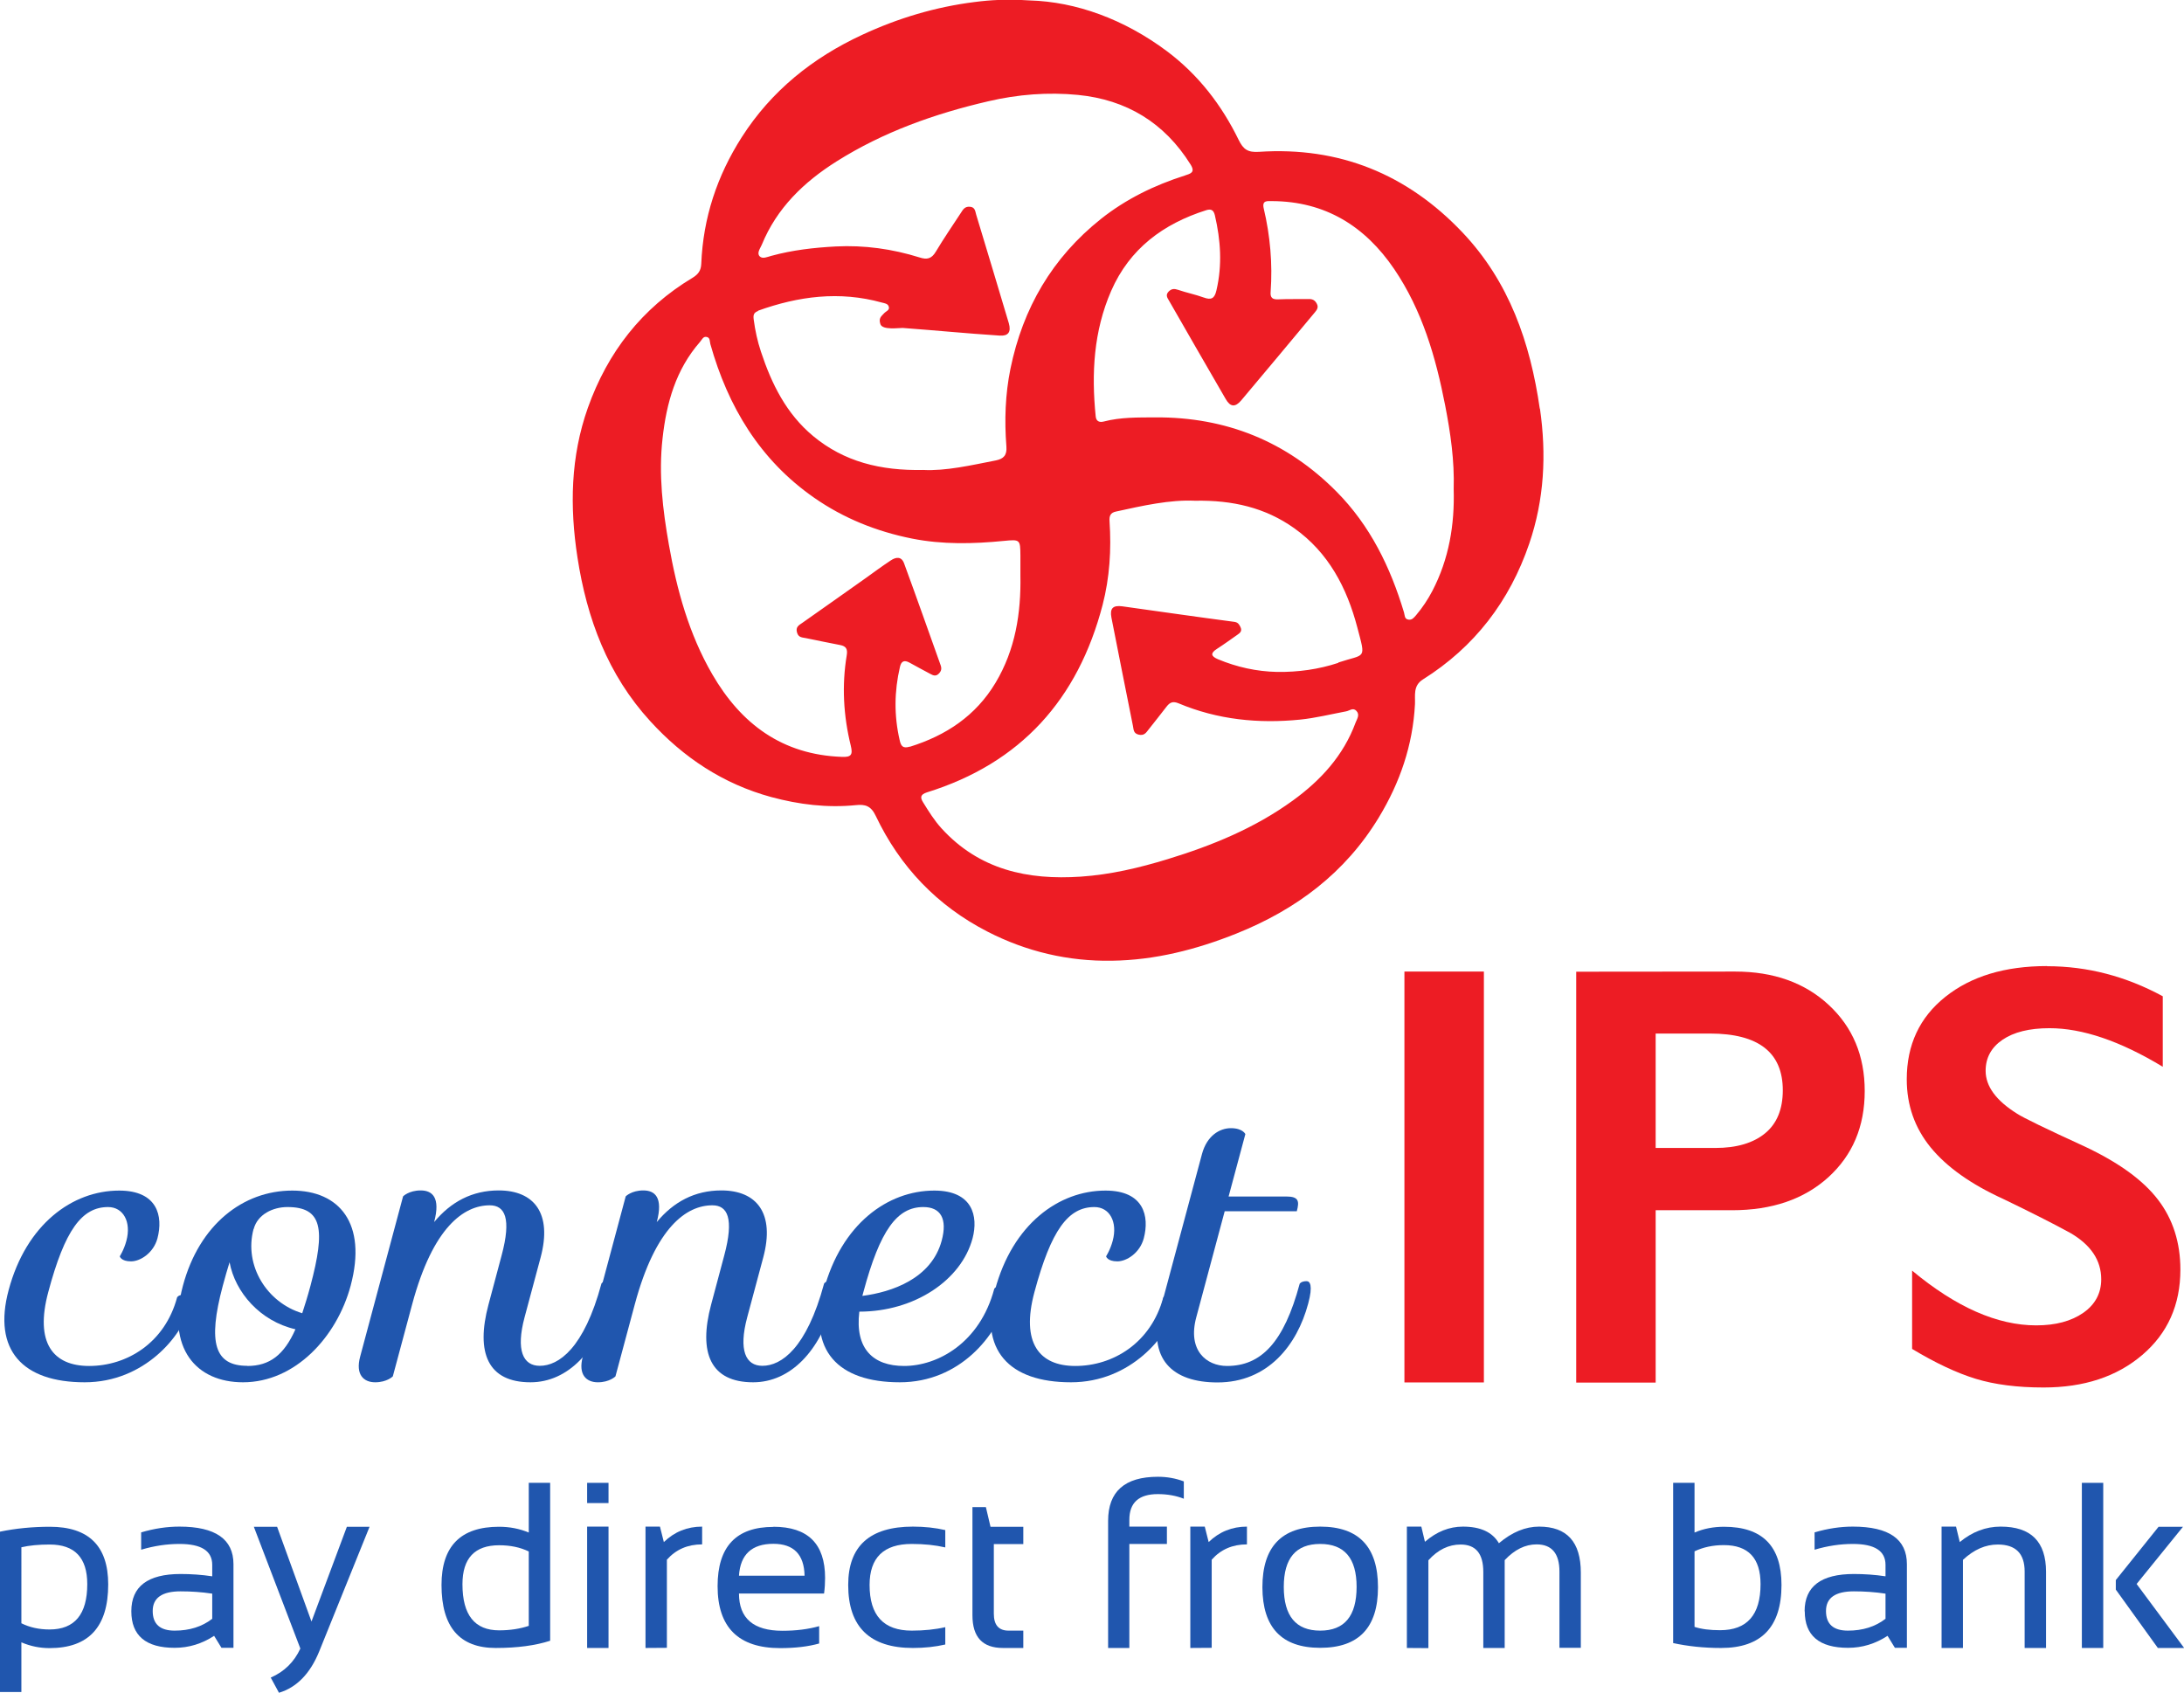 <svg xmlns="http://www.w3.org/2000/svg" xmlns:xlink="http://www.w3.org/1999/xlink" width="15.117" height="11.718" viewBox="0 0 15.117 11.718"><clipPath id="a"><path d="m-13.047-4.311h40.343v21.704h-40.343zm13.047 4.311"/></clipPath><path fill="#ed1c24" d="m9.914 4.091c-.031.059-.068.115-.112.167-.015.017-.028.035-.053.031-.029-.004-.025-.031-.031-.05-.094-.313-.234-.601-.467-.836-.345-.348-.765-.517-1.255-.514-.119.001-.239-.002-.357.029-.029.007-.052-.001-.055-.037-.03-.297-.014-.589.107-.867.128-.293.361-.465.658-.559.032-.01.051-.003.06.035.04.172.052.344.011.519-.013.059-.037.069-.089.05-.058-.021-.119-.033-.177-.053-.025-.008-.043-.009-.064.011-.024.024-.011.043.001.063.131.228.261.455.393.682.032.056.066.058.107.01.171-.203.341-.407.511-.611.013-.016.026-.033.013-.058-.013-.025-.03-.034-.057-.033-.07.001-.14-.001-.209.002-.04.002-.058-.01-.054-.052.014-.195-.003-.388-.048-.578-.013-.057.026-.05.059-.05.367.002.642.173.844.47.194.286.288.61.353.944.037.191.065.382.059.58.007.245-.032.483-.148.705m-.65.497c-.136.045-.279.065-.424.063-.142-.003-.278-.033-.41-.088-.049-.021-.053-.042-.006-.072.048-.031.095-.065.142-.098.019-.013.033-.026.02-.053-.01-.02-.018-.033-.045-.036-.258-.034-.514-.071-.772-.107-.066-.009-.088.014-.076.078.049.25.099.5.149.75.005.023.002.051.039.06.038.009.051-.012.069-.035.041-.053.084-.105.124-.158.023-.03.044-.04.083-.024.271.114.554.142.843.113.106-.011.211-.037.317-.057.024-.004.048-.029.072-.003.025.027.004.055-.006.081-.084.228-.241.399-.434.539-.263.191-.559.312-.867.406-.196.06-.395.107-.601.121-.369.025-.703-.048-.964-.334-.05-.055-.089-.118-.128-.181-.022-.035-.016-.054.026-.068.651-.202 1.047-.645 1.217-1.298.049-.189.061-.383.048-.578-.003-.039.007-.06.044-.068.187-.041.373-.083.547-.075.261-.005.487.048.687.19.238.169.365.413.437.687.06.228.058.18-.132.243m-2.965.582c-.049.015-.062-.004-.071-.046-.039-.169-.037-.337.002-.505.009-.04.029-.051.067-.03.048.027.096.052.144.078.02.011.038.018.058-.002.018-.018.021-.035.013-.058-.084-.235-.167-.471-.253-.705-.018-.05-.056-.045-.092-.021-.059.039-.116.081-.173.122-.146.103-.292.207-.439.31-.023.016-.049.028-.037.068.01.035.037.033.061.038.079.017.159.032.238.048.04.008.052.027.045.07-.035.21-.023.42.028.627.015.062.003.08-.062.077-.412-.015-.697-.227-.897-.572-.161-.278-.245-.583-.3-.896-.043-.243-.072-.488-.044-.736.027-.246.092-.477.259-.668.014-.016.023-.042.049-.034.022.006.018.03.023.049.122.433.343.802.718 1.063.205.143.433.234.678.283.212.042.423.037.636.016.112-.011.113-.009.114.101 0.0.046 0 .091 0 .137.005.262-.035.515-.172.744-.137.229-.343.365-.593.443m-1.052-3.018c.281-.101.565-.138.857-.057.019.005.041.007.048.026.011.027-.019.034-.032.049-.019.021-.039.033-.025.075.015.043.13.025.154.026.256.019.416.036.672.053.059.004.08-.025.063-.085-.075-.251-.15-.502-.226-.752-.007-.023-.007-.053-.045-.055-.034-.002-.046.019-.06.041-.059.09-.12.179-.175.271-.029.048-.06.056-.112.039-.189-.059-.382-.086-.58-.076-.15.008-.3.025-.446.065-.027.007-.061.024-.081.003-.021-.023.004-.054.015-.08.104-.254.291-.434.518-.577.324-.204.679-.33 1.05-.416.205-.048.413-.064.62-.044.336.033.599.192.78.482.035.056-.002.063-.04.076-.21.067-.406.162-.58.3-.338.269-.541.618-.627 1.038-.036.177-.042.357-.028.537.005.061-.019.086-.073.097-.174.034-.346.074-.503.066-.295.006-.548-.057-.762-.235-.185-.154-.287-.36-.361-.584-.024-.072-.04-.146-.05-.222-.004-.031-.001-.048.032-.06m5.409.677c-.066-.457-.211-.878-.535-1.22-.383-.404-.853-.595-1.409-.558-.077.005-.108-.017-.14-.082-.118-.242-.279-.451-.496-.614-.297-.222-.63-.343-.951-.352-.161-.01-.272-.003-.381.011-.271.034-.531.112-.778.227-.343.159-.629.388-.834.709-.171.268-.267.558-.28.876-.002.046-.02.072-.059.096-.352.211-.589.516-.726.901-.12.339-.126.685-.072 1.035.065.423.21.813.504 1.134.23.252.504.434.837.525.193.052.387.076.586.056.065-.007.105.005.138.075.167.351.424.621.772.8.27.139.56.207.862.202.298-.004.585-.077.862-.188.412-.165.753-.419.986-.804.146-.241.235-.499.25-.783.003-.06-.015-.128.055-.172.358-.225.6-.542.736-.94.104-.305.12-.617.074-.935" clip-path="url(#a)"/><g fill="#2056ae"><path d="m.148 11.236c.058.029.123.043.195.043.174 0 .261-.105.261-.314 0-.183-.087-.274-.26-.274-.075 0-.14.006-.196.019zm-.148-.634c.111-.023.227-.034.345-.034.269 0 .404.133.404.399 0 .294-.135.441-.406.441-.067 0-.132-.013-.195-.04v.344h-.148z" clip-path="url(#a)"/><path d="m1.25 11.015c-.128 0-.193.045-.193.136s.051.136.152.136c.102 0 .189-.027.26-.082v-.174c-.073-.011-.146-.016-.219-.016m-.341.138c0-.172.114-.258.341-.258.073 0 .146.005.219.016v-.079c0-.097-.075-.145-.227-.145-.086 0-.175.013-.265.04v-.12c.091-.027.179-.04.265-.04.249 0 .374.087.374.26v.579h-.083l-.051-.083c-.084.055-.175.083-.273.083-.2 0-.3-.085-.3-.253" clip-path="url(#a)"/><path d="m1.757 10.568h.161l.238.656.245-.656h.157l-.349.864c-.062.152-.155.248-.278.285l-.057-.105c.094-.041.162-.108.205-.201z" clip-path="url(#a)"/><path d="m3.66 10.739c-.06-.029-.128-.043-.205-.043-.169 0-.254.09-.254.27 0 .213.085.319.254.319.077 0 .145-.011.205-.031zm.148.618c-.102.033-.227.05-.377.05-.25 0-.375-.145-.375-.436 0-.269.133-.403.398-.403.073 0 .141.013.206.04v-.344h.148z" clip-path="url(#a)"/><path d="m4.212 11.407h-.148v-.84h.148zm0-1.003h-.148v-.14h.148z" clip-path="url(#a)"/><path d="m4.468 11.407v-.84h.1l.027.107c.073-.071.162-.107.265-.107v.123c-.1 0-.181.035-.244.106l0.0.61z" clip-path="url(#a)"/><path d="m5.115 10.907h.454c-.003-.147-.075-.221-.216-.221-.149 0-.229.074-.238.221m.238-.339c.239 0 .358.118.358.354 0 .034-.002.07-.007.108h-.589c0 .172.1.258.301.258.095 0 .18-.011.254-.032v.12c-.074.021-.164.032-.27.032-.288 0-.433-.143-.433-.429 0-.274.129-.41.386-.41" clip-path="url(#a)"/><path d="m6.543 11.383c-.069.016-.144.024-.224.024-.298 0-.448-.145-.448-.436 0-.269.149-.404.448-.404.08 0 .155.008.224.024v.12c-.069-.016-.146-.024-.232-.024-.195 0-.292.095-.292.284 0 .211.097.316.292.316.085 0 .163-.008.232-.024z" clip-path="url(#a)"/><path d="m6.731 10.432h.093l.032.136h.227v.12h-.204v.482c0 .078.034.117.102.117h.102v.12h-.141c-.141 0-.211-.075-.211-.226z" clip-path="url(#a)"/><path d="m7.67 11.407v-.88c0-.203.115-.305.345-.305.064 0 .123.011.179.032v.12c-.053-.021-.113-.032-.18-.032-.131 0-.197.059-.197.178l0.0.047h.26v.12h-.26v.72z" clip-path="url(#a)"/><path d="m8.239 11.407v-.84h.1l.027.107c.073-.071.162-.107.265-.107v.123c-.1 0-.181.035-.244.106v.61z" clip-path="url(#a)"/><path d="m9.138 11.287c.168 0 .252-.101.252-.303 0-.198-.084-.297-.252-.297-.168 0-.252.099-.252.297 0 .202.084.303.252.303m-.4-.3c0-.28.133-.42.4-.42.267 0 .4.14.4.42 0 .279-.133.419-.4.419-.266 0-.399-.14-.4-.419" clip-path="url(#a)"/><path d="m9.738 11.407v-.84h.1l.025.105c.081-.07.168-.105.263-.105.121 0 .204.038.249.115.091-.077.184-.115.278-.115.193 0 .289.106.289.319l-0.0.52h-.148v-.528c0-.125-.053-.188-.158-.188-.079 0-.152.036-.221.109v.608h-.148v-.526c0-.127-.052-.19-.157-.19-.083 0-.157.036-.223.109v.608z" clip-path="url(#a)"/><path d="m11.729 11.261c.049.016.107.023.177.023.187 0 .28-.106.28-.319 0-.18-.085-.27-.254-.27-.077 0-.144.015-.203.043zm-.148-.997h.148v.344c.063-.027.131-.04.204-.04.266 0 .398.134.398.403 0 .291-.14.436-.418.436-.121 0-.231-.012-.332-.034z" clip-path="url(#a)"/><path d="m12.832 11.015c-.128 0-.193.045-.193.136s.051.136.152.136c.102 0 .189-.027.26-.082v-.174c-.073-.011-.146-.016-.219-.016m-.341.138c0-.172.114-.258.341-.258.073 0 .146.005.219.016v-.079c0-.097-.075-.145-.226-.145-.086 0-.175.013-.265.04v-.12c.091-.027.179-.04.265-.04.25 0 .374.087.374.26v.579h-.083l-.051-.083c-.084.055-.175.083-.273.083-.2 0-.3-.085-.3-.253" clip-path="url(#a)"/><path d="m13.439 11.407v-.84h.1l.026.107c.086-.071.18-.107.283-.107.21 0 .314.104.314.313l-0.0.527h-.148v-.529c0-.125-.062-.187-.186-.187-.085 0-.165.035-.241.106l0.0.61z" clip-path="url(#a)"/><path d="m14.558 11.407h-.148v-1.143h.148z" clip-path="url(#a)"/><path d="m15.11 10.568-.321.396.329.443h-.182l-.291-.404v-.066l.296-.369z" clip-path="url(#a)"/><path d="m1.274 8.962c.038 0 .051.038.036.093-.05.187-.307.513-.724.513-.429 0-.638-.222-.526-.639.122-.455.441-.688.765-.688.266 0 .305.178.265.33-.027.102-.119.16-.183.16-.07 0-.078-.035-.078-.035s.029-.044.046-.108c.035-.131-.022-.233-.127-.233-.181 0-.299.158-.414.589-.094.35.032.511.283.511.26 0 .524-.158.609-.475 0 0 .008-.018.048-.018" clip-path="url(#a)"/><path d="m1.755 8.507c-.068.254.094.51.337.583.018-.055.038-.119.057-.19.105-.394.082-.545-.16-.545-.099 0-.206.05-.233.152m-.044.948c.154 0 .254-.076.333-.254-.245-.056-.418-.257-.456-.464-.016.05-.031.105-.047.163-.106.397-.055.554.17.554m-.03.114c-.321 0-.533-.231-.416-.668.113-.423.416-.659.757-.659.324 0 .52.225.404.659-.095.353-.383.668-.745.668" clip-path="url(#a)"/><path d="m4.213 8.868c.023 0 .045.029.011.155-.087.324-.292.545-.552.545-.295 0-.38-.204-.291-.537l.091-.341c.069-.257.023-.347-.082-.347-.178 0-.393.149-.537.685l-.134.499s-.04.041-.122.041c-.079 0-.138-.052-.104-.178l.297-1.109s.04-.041.122-.041c.079 0 .139.047.093.219.116-.14.263-.219.447-.219.245 0 .372.158.29.464l-.111.414c-.061.228-.011.336.105.336.131 0 .306-.12.427-.569 0 0 .008-.018.048-.018" clip-path="url(#a)"/><path d="m5.754 8.868c.023 0 .045.029.011.155-.087.324-.292.545-.552.545-.295 0-.38-.204-.291-.537l.091-.341c.069-.257.023-.347-.082-.347-.178 0-.393.149-.537.685l-.134.499s-.04.041-.122.041c-.079 0-.138-.052-.104-.178l.297-1.109s.04-.041.122-.041c.079 0 .139.047.093.219.116-.14.263-.219.447-.219.245 0 .372.158.29.464l-.111.414c-.061.228-.011.336.105.336.131 0 .306-.12.427-.569 0 0 .008-.018.048-.018" clip-path="url(#a)"/><path d="m5.969 8.97c.203-.026.478-.119.549-.382.041-.152-.007-.233-.127-.233-.181 0-.299.158-.415.589zm.963-.067c.038 0 .051.038.036.093-.066.245-.322.572-.74.572-.429 0-.638-.222-.526-.639.122-.455.441-.688.765-.688.266 0 .305.178.265.33-.078.292-.404.508-.784.508-.031.257.095.376.31.376.231 0 .524-.158.624-.534 0 0 .008-.018.049-.018" clip-path="url(#a)"/><path d="m8.101 8.962c.038 0 .051.038.036.093-.05.187-.307.513-.724.513-.429 0-.638-.222-.526-.639.122-.455.441-.688.765-.688.266 0 .305.178.265.33-.027.102-.119.16-.183.16-.07 0-.078-.035-.078-.035s.029-.044.046-.108c.035-.131-.022-.233-.127-.233-.181 0-.299.158-.415.589-.094.35.032.511.283.511.26 0 .524-.158.609-.475 0 0 .008-.018.049-.018" clip-path="url(#a)"/><path d="m8.477 8.384-.197.735c-.061.228.07.336.213.336.236 0 .394-.163.503-.569 0 0 .01-.018.048-.018.023 0 .045.029.011.155-.077.289-.28.546-.628.546-.312 0-.488-.161-.394-.511l.287-1.071c.034-.125.121-.178.2-.178.082 0 .1.041.1.041l-.116.432h.4c.085 0 .091.032.072.102z" clip-path="url(#a)"/></g><path fill="#ed1c24" d="m10.271 9.569h-.55v-2.844h.55z" clip-path="url(#a)"/><path fill="#ed1c24" d="m11.874 7.946c.146 0 .261-.034.343-.101s.123-.167.123-.298c0-.262-.168-.393-.505-.393h-.375v.792zm.136-1.221c.266 0 .482.077.648.231.166.154.249.352.249.596 0 .246-.084.444-.252.597-.168.152-.39.228-.666.228h-.529v1.193h-.55v-2.844z" clip-path="url(#a)"/><path fill="#ed1c24" d="m14.17 6.688c.277 0 .544.069.8.208v.488c-.294-.178-.556-.267-.784-.267-.139 0-.247.027-.325.08s-.117.125-.117.215c0 .107.072.206.218.297.041.027.197.103.47.228.233.11.402.232.505.367.103.134.155.296.155.484 0 .244-.088.441-.264.591-.176.15-.403.225-.683.225-.182 0-.338-.02-.469-.06-.131-.04-.278-.109-.441-.207v-.542c.304.253.59.379.859.379.134 0 .243-.029.326-.087.083-.058.124-.136.124-.232 0-.132-.072-.239-.216-.322-.119-.065-.273-.143-.462-.234-.224-.102-.391-.221-.502-.356-.111-.136-.166-.293-.166-.472 0-.239.089-.429.267-.571.178-.142.412-.213.704-.213" clip-path="url(#a)"/></svg>